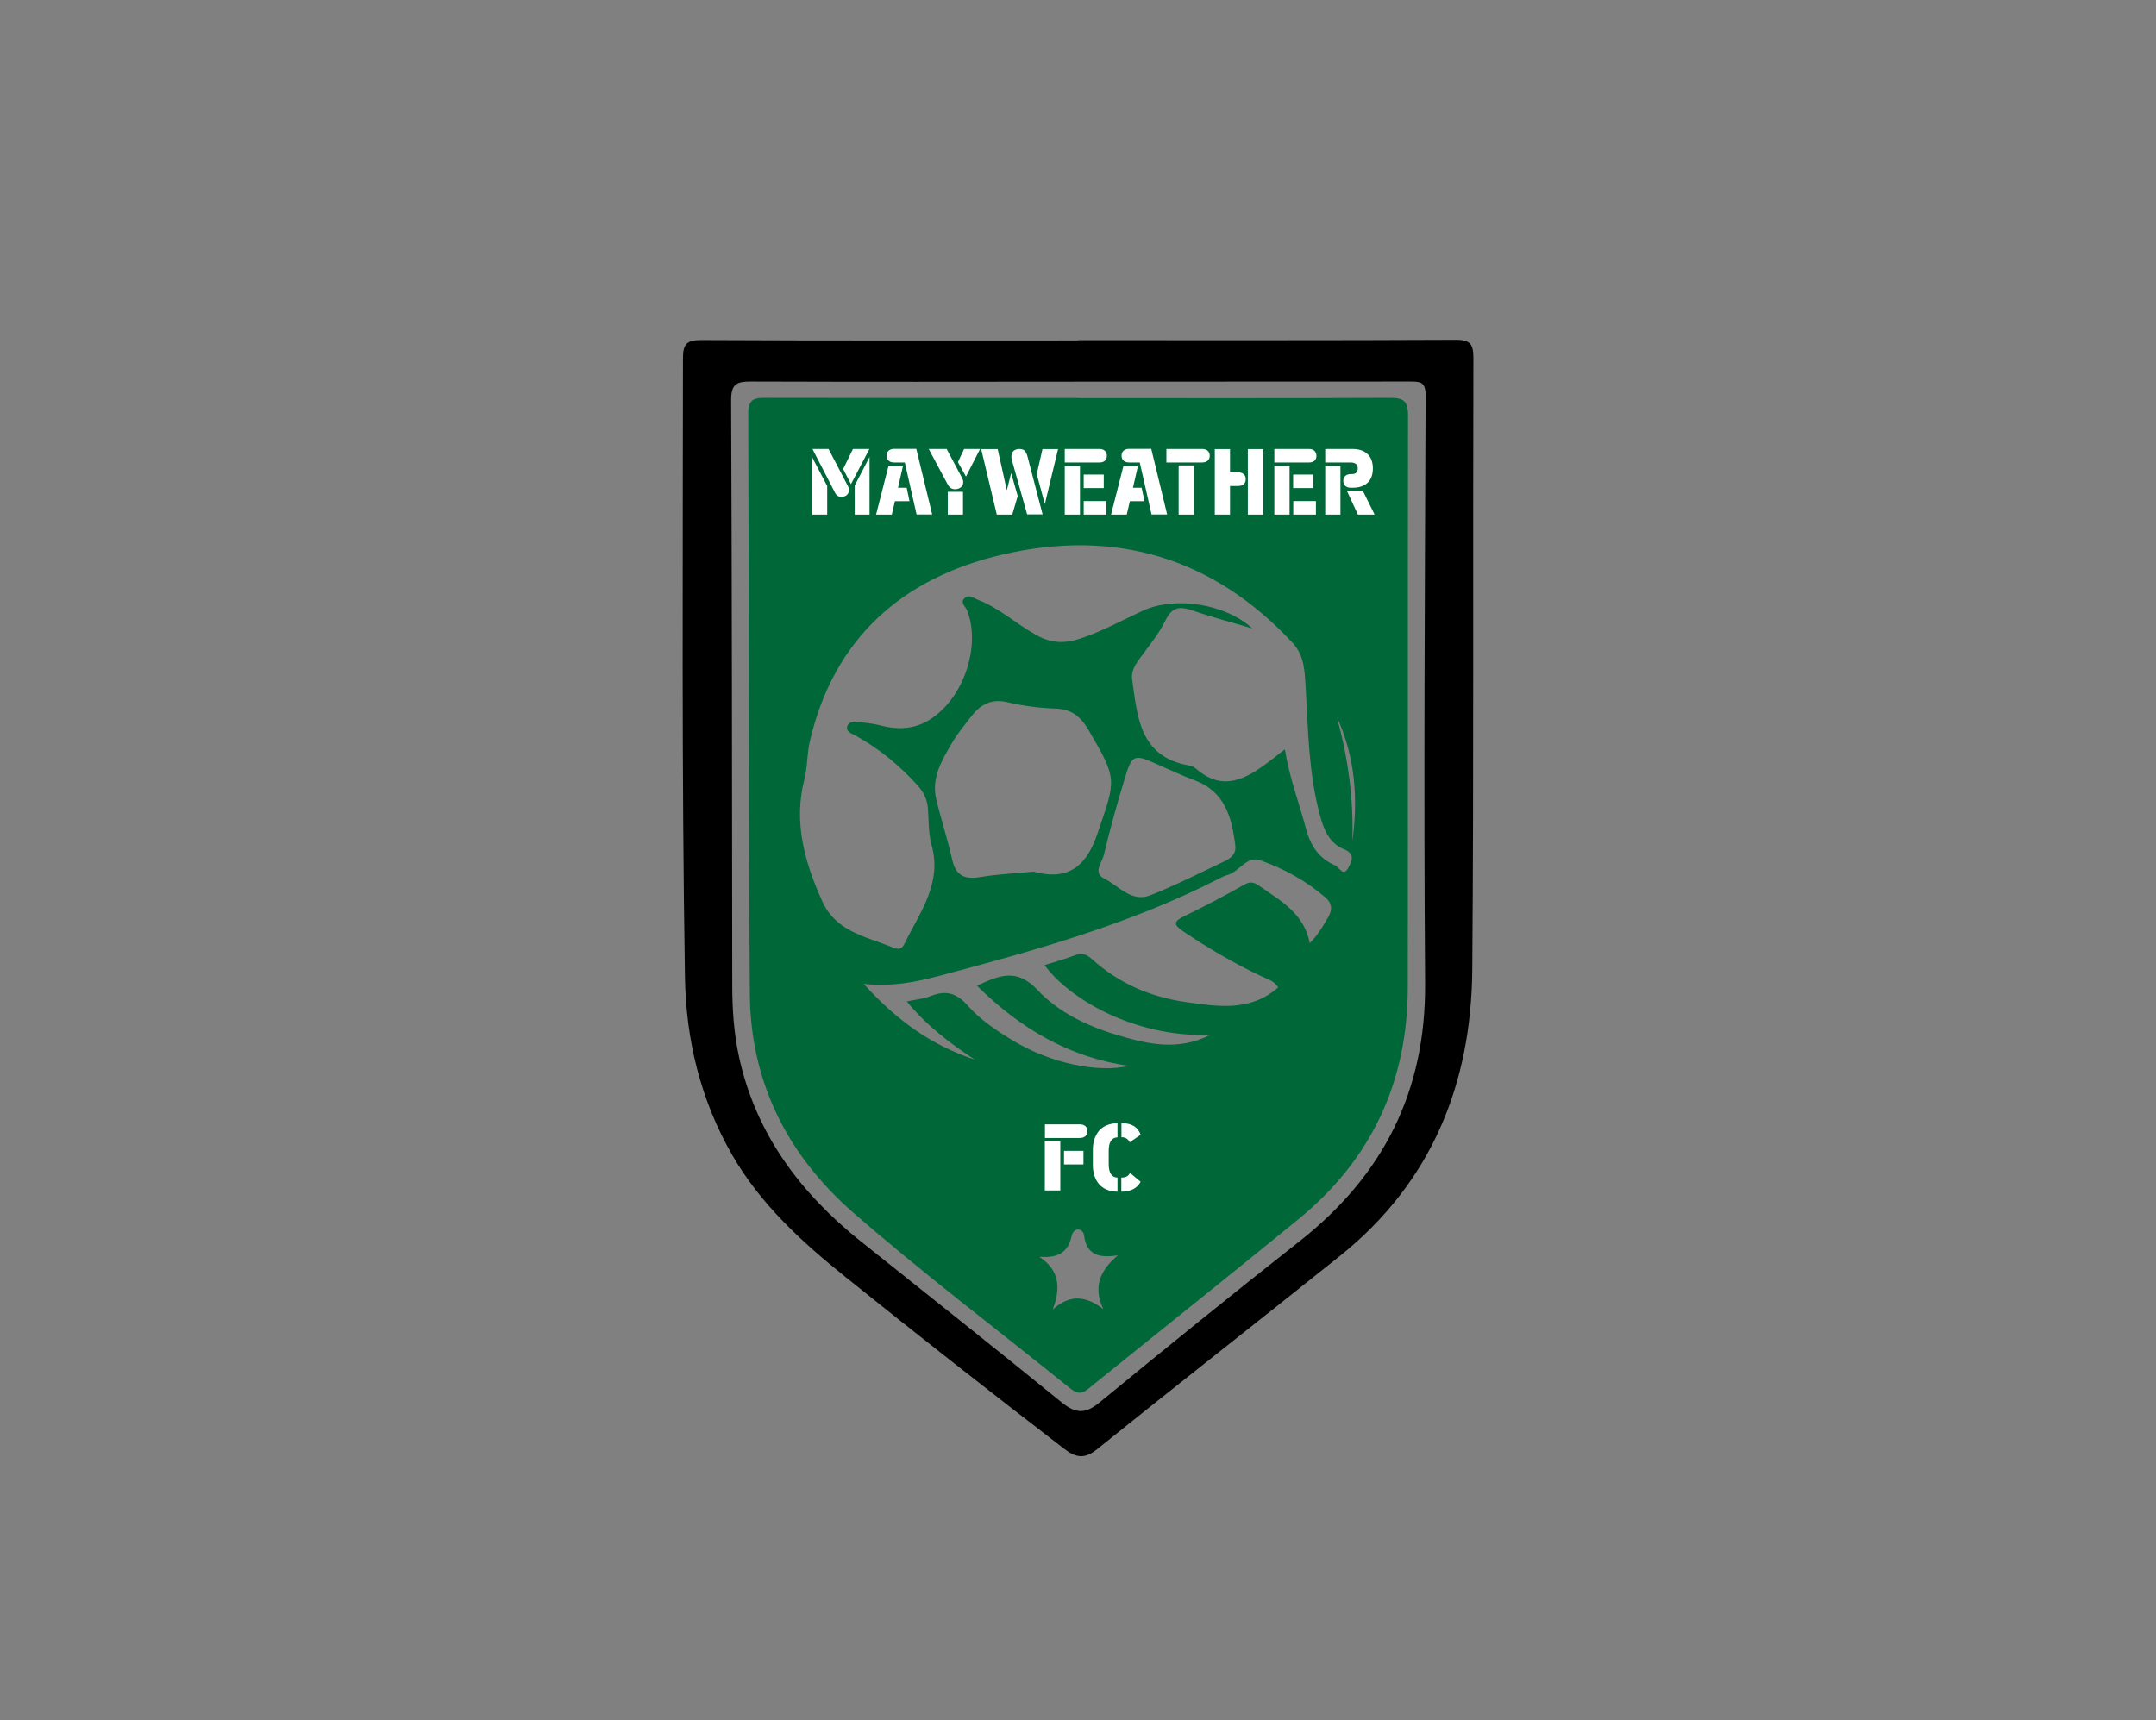 <?xml version="1.0" encoding="utf-8"?>
<!-- Generator: Adobe Illustrator 27.9.0, SVG Export Plug-In . SVG Version: 6.00 Build 0)  -->
<svg version="1.1" id="Layer_1" xmlns="http://www.w3.org/2000/svg" xmlns:xlink="http://www.w3.org/1999/xlink" x="0px" y="0px"
	 viewBox="0 0 1741.6 1389.9" style="enable-background:new 0 0 1741.6 1389.9;" xml:space="preserve">
<rect x="0" y="0" width="1741.6" height="1389.9" fill="#808080" stroke="none"/>
<style type="text/css">
	.st0{fill:#006838;}
	.st1{fill:#FFFFFF;}
</style>
<g>
	<path d="M871,274.9c101.5,0,203.1,0.2,304.6-0.3c11.6-0.1,14.6,3,14.6,14.5c-0.5,164.6,0.4,329.2-0.9,493.9
		c-0.7,92.7-32.8,172.5-107,231.9c-65.2,52.2-131,103.7-196.1,156.1c-10.1,8.2-17.2,6.9-26.5-0.3c-59.3-45.6-118.2-91.8-176.5-138.7
		c-35.4-28.4-68.6-58.7-91.6-98.5c-25.7-44.6-37.5-93.3-38.3-144.2c-2.7-166.7-1.7-333.3-1.6-500c0-11.4,3.2-14.5,14.7-14.5
		c101.5,0.5,203.1,0.3,304.6,0.3V274.9L871,274.9z M872.6,308.4L872.6,308.4c-88.7,0.1-177.5,0.2-266.2-0.1
		c-11,0-15.8,1.7-15.8,14.9c0.7,157.4,0.7,314.9,0.9,472.3c0,20,1.3,39.9,5.7,59.5c13.8,61.9,49.6,109.2,98.2,148.1
		c54,43.2,108.3,86.1,161.9,129.8c11.4,9.3,19.2,9.9,30.8,0.4c53.5-43.9,107.2-87.5,161.5-130.2c67.7-53.2,102.2-121.2,101.6-208.4
		c-1.2-158.5-0.2-316.9,0.4-475.4c0-11-4.7-11-12.8-11C1050.1,308.4,961.4,308.4,872.6,308.4L872.6,308.4z"/>
	<path class="st0" d="M1137.4,335.7c0-12.2-4-14.2-14.9-14.2c-83.6,0.4-167.2,0.2-250.8,0.2v-0.1c-84.1,0-168.2,0.1-252.3-0.1
		c-9.1,0-15,0.1-15,12.5c0.7,156.4,0.1,312.8,1.3,469.3c0.6,71,30.2,129.9,83.5,176.5c56.8,49.5,116.9,94.9,175.5,142.2
		c7.7,6.2,11.4,2.7,16.6-1.6c55.8-45.1,112-89.8,167.5-135.2c59.3-48.5,88.5-111.5,88.4-188C1137.4,643.4,1137.1,489.5,1137.4,335.7
		L1137.4,335.7z M891.2,1057.8c-14.1-10.9-27-12.1-40.8,0.3c6.6-17.6,5.5-31.6-10.8-42.6c14.4,1.2,23.2-3.1,26.1-16.9
		c0.5-2.2,1.9-5,5-5.1c3-0.1,4.7,2.3,5,4.8c2,15.6,12,18.5,27.3,16C889,1026.2,882.6,1039.3,891.2,1057.8z M1073.1,740.7
		c-4.1,7.1-8,14.2-15.1,21.4c-4.5-23.9-23.3-34.1-40.3-46c-3.8-2.6-7-4.5-12.4-1.4c-16,9.1-32.3,17.6-48.9,25.7
		c-8.5,4.1-8.5,6.8-0.8,12c20.4,13.8,41.6,26.2,63.9,36.7c4.5,2.1,9.7,3.4,13,8.7c-22.4,19.9-49,15.5-74.5,11.9
		c-28.4-4-54.2-15.1-75.8-34.6c-4.3-3.9-8-5.4-13.7-3.3c-8.1,3.1-16.4,5.4-24.7,8c18.5,25.8,70.5,58.4,133.7,56.5
		c-26.2,13.1-50.4,7.3-74.4,0.2c-24.4-7.2-48-18.4-65-36.6c-16.6-17.7-30.6-12.1-48.9-3.4c35.2,34.8,74.6,57.8,122.8,64.8
		c-25.8,5.8-63.1-2.3-92.7-19.9c-13.7-8.2-27.1-17-37.7-29c-8.6-9.7-17.3-12.6-29.4-7.7c-5.6,2.3-11.8,2.8-19.7,4.5
		c16,19.6,34.9,33.8,54.9,47c-34-11.3-62.3-30.8-89.7-61.2c23.2,2.4,41.9-1.5,60.3-6.3c77.8-20.6,155.3-42.1,227.4-79.1
		c1.8-0.9,3.7-1.9,5.6-2.4c9.8-2.4,16-15.9,26.9-12.1c19.3,6.8,37.4,16.7,53,30.3C1076,729.9,1076.4,734.9,1073.1,740.7
		L1073.1,740.7z M886.3,674.2c-9.9,29.2-26.8,36.9-51.4,30.1c-16.1,1.5-29.4,2.1-42.5,4.3c-12.4,2.1-20.2-0.3-23.2-13.9
		c-3.7-16.4-9-32.5-12.9-48.8c-4.2-17.5,4.7-31.9,13-46c4.4-7.5,10-14.2,15.3-21.1c7.4-9.4,16-14.5,29.1-11.4
		c12.9,3.1,26.3,4.7,39.5,5.2c13,0.5,20.1,7,26.2,17.4C903.2,630.6,901.4,629.8,886.3,674.2z M909.1,627.3
		c5.2-17.1,7.5-17.8,23.3-10.8c10.8,4.7,21.4,9.8,32.4,13.9c24.6,9.1,30.2,29.8,33,52.4c1.1,7-3.4,10.6-8.6,13.1
		c-19.9,9.4-39.5,19.4-60,27.5c-15.1,6-25.4-7.6-37.2-13.5c-9.5-4.7-1.7-13.1-0.3-19.1C896.7,669.5,902.7,648.3,909.1,627.3
		L909.1,627.3z M1089.2,701.1c-4.1,7.9-7.4-0.5-10.6-1.8c-13.2-5.6-20.1-16.2-23.7-29.9c-5.5-20.8-13.3-40.9-17-63.9
		c-5.2,4-8.8,6.8-12.4,9.6c-18.6,14.1-37.5,25.2-59.5,5.9c-1.5-1.3-3.6-2.2-5.6-2.5c-40-7.1-41.6-39.4-45.9-69.8
		c-0.9-6.5,2.7-11.7,6.3-16.8c7.2-10,15.4-19.6,20.6-30.5c5.4-11.2,11.7-11.6,22-8.1c15.8,5.5,32.1,9.7,48.2,14.5
		c-21.6-20-62.5-26.3-88.5-14.3c-16.7,7.7-32.9,16.7-50.5,22.5c-12.4,4.1-23.3,3.9-35.2-2.7c-16.2-8.9-29.9-21.9-47.3-28.6
		c-3.5-1.4-7.7-5-11.3-1c-3.1,3.5,1.2,6.4,2.4,9.5c9.8,24.7,0.5,57.8-16.7,76.8c-15.5,17-32,21.7-53.1,16.2
		c-5.4-1.4-11.1-2-16.7-2.7c-4.1-0.5-9.2-1.1-10.4,3.8c-1,4.2,4.1,5.5,7,7.2c18.6,10.3,34.6,23.4,49,39.1c5.7,6.2,8.7,12,9.3,20
		c0.7,9.7,0.3,19.8,2.9,29c8.8,31.4-9.7,54.9-22,80.2c-3,6.1-7.3,3.5-11.7,1.8c-20.7-8.2-43.7-12.4-54.5-36.2
		c-14.3-31.5-23.4-64-14.6-98.3c2.7-10.6,2.1-21.1,4.5-31.2C673.6,515.6,729,467,809.4,448.2c90.7-21.2,170.3,1.8,234.8,71.3
		c9.8,10.6,9.7,23.6,10.5,35.9c2,34.8,2.4,69.6,11.6,103.6c3.3,12.2,7.8,22.5,19.6,27.3C1095.2,690.2,1091.7,696.3,1089.2,701.1
		L1089.2,701.1z M1092.4,679.8c1.2-34.3-3.5-67.6-12.5-100.5C1094.7,611.5,1097.2,645.3,1092.4,679.8z"/>
	<g>
		<path class="st1" d="M872.3,919.5h-28.2v-11h28.2c1.9,0,3.4,0.5,4.5,1.5s1.6,2.3,1.6,4s-0.5,3-1.6,4S874.2,919.5,872.3,919.5z
			 M856.5,961.9H844v-39.6h12.5V961.9z M875.2,940.9h-15.7v-11h15.7V940.9z"/>
		<path class="st1" d="M902.7,951.5v11.4c-3.3,0-6.2-0.6-8.8-1.7c-2.6-1.1-4.7-2.7-6.3-4.6c-1.6-2-2.8-4.2-3.6-6.8
			c-0.8-2.5-1.2-5.3-1.2-8.3V929c0-3,0.4-5.7,1.2-8.3c0.8-2.5,2-4.8,3.6-6.8s3.7-3.5,6.3-4.6s5.5-1.7,8.8-1.7V919
			c-2.2,0-3.9,0.9-5.2,2.7s-1.9,4.6-1.9,8.4v10.3c0,3.8,0.6,6.6,1.9,8.4C898.8,950.6,900.5,951.5,902.7,951.5z M921.4,916.9
			l-8.8,6.1c-1.3-2.7-3.5-4.1-6.7-4.1v-11.4c4.1,0,7.4,0.8,10.1,2.4C918.6,911.6,920.4,913.9,921.4,916.9z M905.8,962.9v-11.4
			c1.8,0,3.3-0.3,4.4-0.9c1.1-0.6,2-1.6,2.6-2.9l8.6,7.2C918.5,960.2,913.3,962.9,905.8,962.9z"/>
	</g>
	<g>
		<path class="st1" d="M668.2,415.8h-12v-46l12,22.9V415.8z M679.8,401.4c-1.2,0-2.3-0.2-3.1-0.7c-0.8-0.5-1.6-1.4-2.2-2.6
			l-18.2-35.3h13l15.7,30.1c0.5,0.9,0.7,2.1,0.7,3.3c0,1.6-0.6,2.9-1.7,3.8C682.9,401,681.5,401.4,679.8,401.4z M702.3,362.8
			l-14.9,28.4l-6.3-12.2l7.9-16.2H702.3z M702.4,415.8h-12v-23.4l12-23.1V415.8z"/>
		<path class="st1" d="M725.4,394.1h7l2.3,10.9h-11.8l-2.5,10.8h-12.7l10-39.2h11.7L725.4,394.1z M740.2,362.8l12.8,52.9h-12.6
			l-9.5-42h-8.6c-2,0-3.5-0.5-4.5-1.5c-1.1-1-1.6-2.3-1.6-4c0-1.7,0.5-3,1.6-4c1.1-1,2.6-1.5,4.5-1.5H740.2z"/>
		<path class="st1" d="M764.7,362.8l12.6,23.7c0.5,0.9,0.8,2,0.8,3.1c0,1.8-0.7,3.2-2,4.2c-1.3,1-2.8,1.5-4.6,1.5
			c-2.5,0-4.4-1.1-5.7-3.4l-15.6-29.1H764.7z M777.9,415.8h-12.3v-18.4h12.3V415.8z M778.8,362.8h12.9l-11.4,22.3l-6.5-11.7
			L778.8,362.8z"/>
		<path class="st1" d="M805.9,362.8l7.4,33.4l3.5-13.9l5.3,18.5l-4.4,15h-12.5l-12.6-52.9H805.9z M823.5,362.8
			c1.7,0,3.1,0.4,4.1,1.3c1,0.9,1.7,2.4,2.3,4.4l12.3,47.1h-12.5l-12.3-43.8c-0.3-0.8-0.4-1.8-0.4-2.9c0-1.8,0.6-3.3,1.7-4.5
			C819.9,363.4,821.5,362.8,823.5,362.8z M837.5,383.1l4.6-20.2h12.6L844,407.4L837.5,383.1z"/>
		<path class="st1" d="M888.1,373.7h-28v-10.9h28c1.9,0,3.4,0.5,4.4,1.5s1.6,2.3,1.6,4c0,1.7-0.5,3-1.6,4S890,373.7,888.1,373.7z
			 M872.4,415.8h-12.3v-39.2h12.3V415.8z M891.6,394.4h-16.2v-10.9h16.2V394.4z M893.7,415.8h-18.3v-10.9h18.3V415.8z"/>
		<path class="st1" d="M915.2,394.1h7l2.3,10.9h-11.8l-2.5,10.8h-12.7l10-39.2h11.7L915.2,394.1z M930,362.8l12.8,52.9h-12.6
			l-9.5-42h-8.6c-2,0-3.5-0.5-4.5-1.5c-1.1-1-1.6-2.3-1.6-4c0-1.7,0.5-3,1.6-4c1.1-1,2.6-1.5,4.5-1.5H930z"/>
		<path class="st1" d="M971.1,373.7h-28.9v-10.9h28.9c1.9,0,3.4,0.5,4.5,1.5s1.6,2.3,1.6,4c0,1.6-0.5,2.9-1.6,3.9
			C974.5,373.2,973,373.7,971.1,373.7z M964.4,415.8h-12.3v-39.7h12.3V415.8z"/>
		<path class="st1" d="M993.6,381.7h6.6c1.9,0,3.4,0.5,4.5,1.5c1.1,1,1.6,2.3,1.6,4c0,1.6-0.5,3-1.6,4c-1.1,1-2.6,1.5-4.5,1.5h-6.6
			v23.1h-12.3v-52.9h12.3V381.7z M1008,415.8v-52.9h12.4v52.9H1008z"/>
		<path class="st1" d="M1057.4,373.7h-28v-10.9h28c1.9,0,3.4,0.5,4.4,1.5s1.6,2.3,1.6,4c0,1.7-0.5,3-1.6,4
			S1059.2,373.7,1057.4,373.7z M1041.7,415.8h-12.3v-39.2h12.3V415.8z M1060.8,394.4h-16.2v-10.9h16.2V394.4z M1063,415.8h-18.3
			v-10.9h18.3V415.8z"/>
		<path class="st1" d="M1092.8,394.1h-1.7c-1.9,0-3.4-0.5-4.4-1.5c-1-1-1.6-2.3-1.6-4c0-1.6,0.5-3,1.6-4c1-1,2.5-1.5,4.4-1.5h0.9
			c3.2,0,4.8-1.5,4.8-4.6c0-3.2-2-4.8-5.9-4.8h-20.4v-10.9h21.9c5.2,0,9.3,1.3,12.2,4c2.9,2.7,4.4,6.6,4.4,11.6
			c0,5.1-1.4,9-4.2,11.6C1102,392.7,1098,394.1,1092.8,394.1z M1082.8,415.8h-12.3v-39.2h12.3V415.8z M1110.4,415.8h-13.5l-9-19.4
			h12.9L1110.4,415.8z"/>
	</g>
</g>
</svg>
